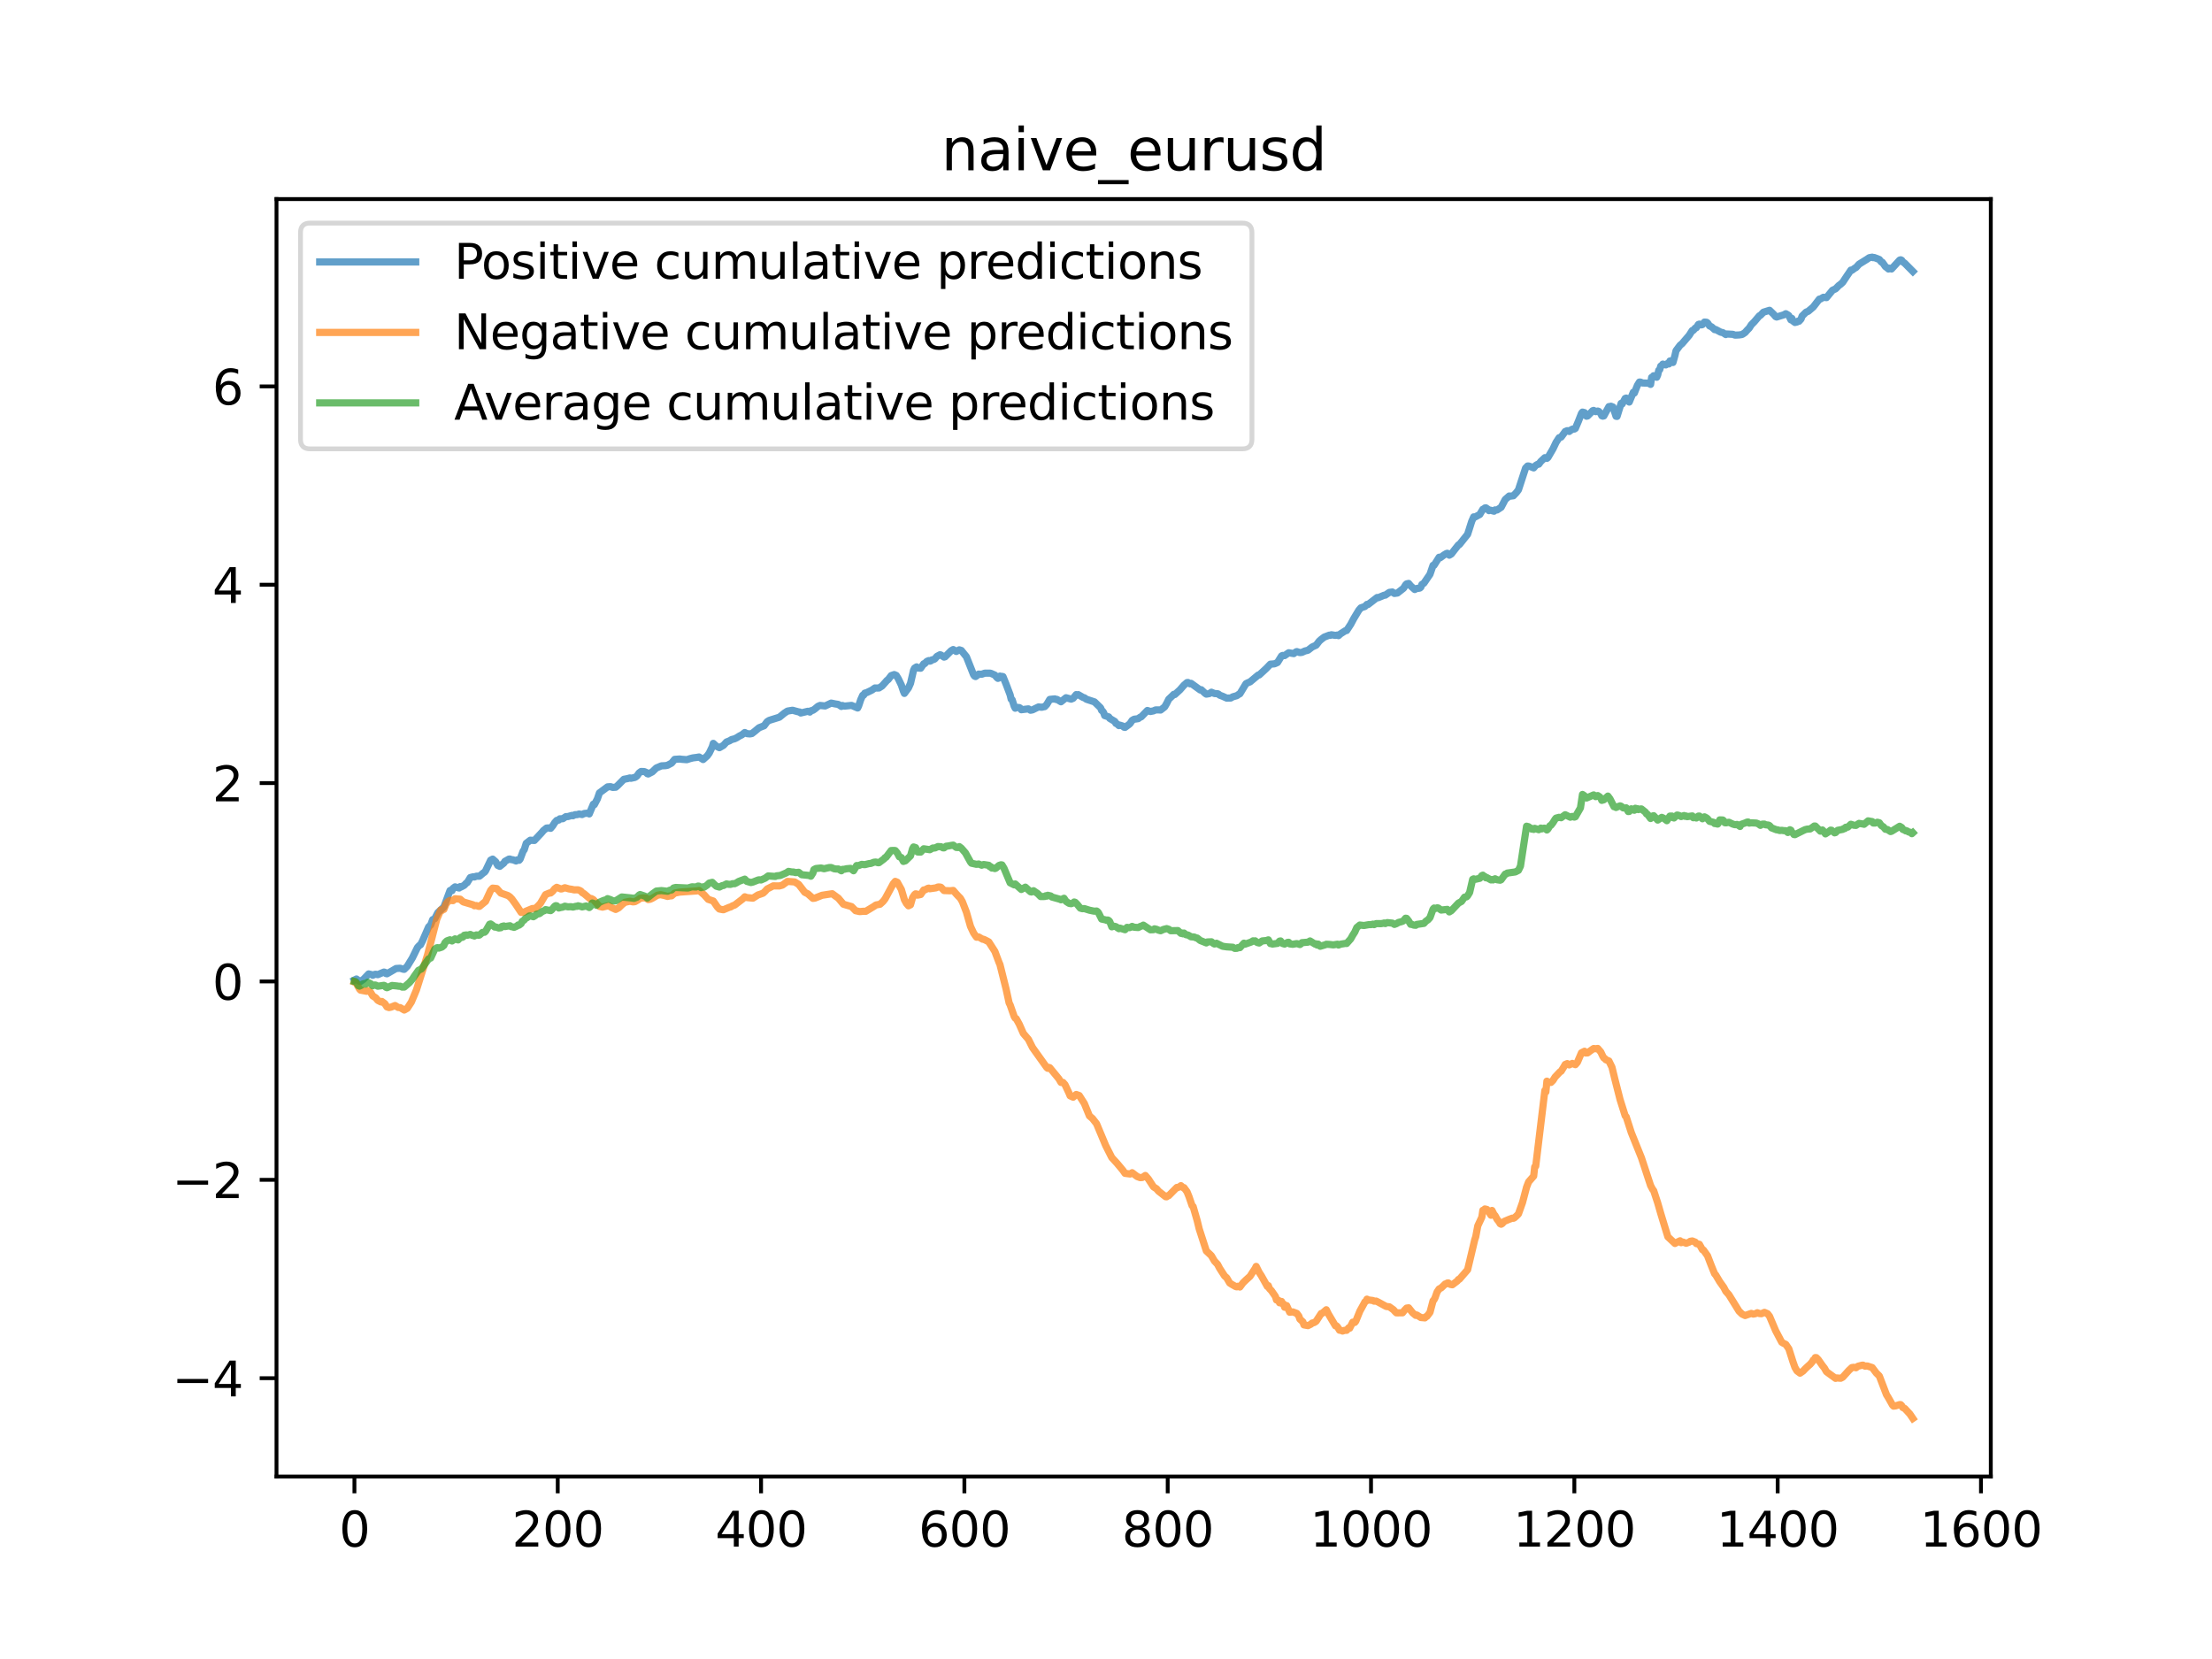 <?xml version="1.0" encoding="utf-8" standalone="no"?>
<!DOCTYPE svg PUBLIC "-//W3C//DTD SVG 1.1//EN"
  "http://www.w3.org/Graphics/SVG/1.1/DTD/svg11.dtd">
<svg xmlns:xlink="http://www.w3.org/1999/xlink" width="460.8pt" height="345.6pt" viewBox="0 0 460.8 345.6" xmlns="http://www.w3.org/2000/svg" version="1.1">
 <defs>
  <style type="text/css">*{stroke-linejoin: round; stroke-linecap: butt}</style>
 </defs>
 <g id="figure_1">
  <g id="patch_1">
   <path d="M 0 345.6 
L 460.8 345.6 
L 460.8 0 
L 0 0 
z
" style="fill: #ffffff"/>
  </g>
  <g id="axes_1">
   <g id="patch_2">
    <path d="M 57.6 307.584 
L 414.72 307.584 
L 414.72 41.472 
L 57.6 41.472 
z
" style="fill: #ffffff"/>
   </g>
   <g id="matplotlib.axis_1">
    <g id="xtick_1">
     <g id="line2d_1">
      <defs>
       <path id="mb24bf2fe22" d="M 0 0 
L 0 3.5 
" style="stroke: #000000; stroke-width: 0.8"/>
      </defs>
      <g>
       <use xlink:href="#mb24bf2fe22" x="73.833" y="307.584" style="stroke: #000000; stroke-width: 0.8"/>
      </g>
     </g>
     <g id="text_1">
      <!-- 0 -->
      <g transform="translate(70.651 322.182) scale(0.1 -0.1)">
       <defs>
        <path id="DejaVuSans-30" d="M 2034 4250 
Q 1547 4250 1301 3770 
Q 1056 3291 1056 2328 
Q 1056 1369 1301 889 
Q 1547 409 2034 409 
Q 2525 409 2770 889 
Q 3016 1369 3016 2328 
Q 3016 3291 2770 3770 
Q 2525 4250 2034 4250 
z
M 2034 4750 
Q 2819 4750 3233 4129 
Q 3647 3509 3647 2328 
Q 3647 1150 3233 529 
Q 2819 -91 2034 -91 
Q 1250 -91 836 529 
Q 422 1150 422 2328 
Q 422 3509 836 4129 
Q 1250 4750 2034 4750 
z
" transform="scale(0.016)"/>
       </defs>
       <use xlink:href="#DejaVuSans-30"/>
      </g>
     </g>
    </g>
    <g id="xtick_2">
     <g id="line2d_2">
      <g>
       <use xlink:href="#mb24bf2fe22" x="116.188" y="307.584" style="stroke: #000000; stroke-width: 0.8"/>
      </g>
     </g>
     <g id="text_2">
      <!-- 200 -->
      <g transform="translate(106.644 322.182) scale(0.1 -0.1)">
       <defs>
        <path id="DejaVuSans-32" d="M 1228 531 
L 3431 531 
L 3431 0 
L 469 0 
L 469 531 
Q 828 903 1448 1529 
Q 2069 2156 2228 2338 
Q 2531 2678 2651 2914 
Q 2772 3150 2772 3378 
Q 2772 3750 2511 3984 
Q 2250 4219 1831 4219 
Q 1534 4219 1204 4116 
Q 875 4013 500 3803 
L 500 4441 
Q 881 4594 1212 4672 
Q 1544 4750 1819 4750 
Q 2544 4750 2975 4387 
Q 3406 4025 3406 3419 
Q 3406 3131 3298 2873 
Q 3191 2616 2906 2266 
Q 2828 2175 2409 1742 
Q 1991 1309 1228 531 
z
" transform="scale(0.016)"/>
       </defs>
       <use xlink:href="#DejaVuSans-32"/>
       <use xlink:href="#DejaVuSans-30" x="63.623"/>
       <use xlink:href="#DejaVuSans-30" x="127.246"/>
      </g>
     </g>
    </g>
    <g id="xtick_3">
     <g id="line2d_3">
      <g>
       <use xlink:href="#mb24bf2fe22" x="158.544" y="307.584" style="stroke: #000000; stroke-width: 0.8"/>
      </g>
     </g>
     <g id="text_3">
      <!-- 400 -->
      <g transform="translate(149 322.182) scale(0.1 -0.1)">
       <defs>
        <path id="DejaVuSans-34" d="M 2419 4116 
L 825 1625 
L 2419 1625 
L 2419 4116 
z
M 2253 4666 
L 3047 4666 
L 3047 1625 
L 3713 1625 
L 3713 1100 
L 3047 1100 
L 3047 0 
L 2419 0 
L 2419 1100 
L 313 1100 
L 313 1709 
L 2253 4666 
z
" transform="scale(0.016)"/>
       </defs>
       <use xlink:href="#DejaVuSans-34"/>
       <use xlink:href="#DejaVuSans-30" x="63.623"/>
       <use xlink:href="#DejaVuSans-30" x="127.246"/>
      </g>
     </g>
    </g>
    <g id="xtick_4">
     <g id="line2d_4">
      <g>
       <use xlink:href="#mb24bf2fe22" x="200.899" y="307.584" style="stroke: #000000; stroke-width: 0.8"/>
      </g>
     </g>
     <g id="text_4">
      <!-- 600 -->
      <g transform="translate(191.355 322.182) scale(0.1 -0.1)">
       <defs>
        <path id="DejaVuSans-36" d="M 2113 2584 
Q 1688 2584 1439 2293 
Q 1191 2003 1191 1497 
Q 1191 994 1439 701 
Q 1688 409 2113 409 
Q 2538 409 2786 701 
Q 3034 994 3034 1497 
Q 3034 2003 2786 2293 
Q 2538 2584 2113 2584 
z
M 3366 4563 
L 3366 3988 
Q 3128 4100 2886 4159 
Q 2644 4219 2406 4219 
Q 1781 4219 1451 3797 
Q 1122 3375 1075 2522 
Q 1259 2794 1537 2939 
Q 1816 3084 2150 3084 
Q 2853 3084 3261 2657 
Q 3669 2231 3669 1497 
Q 3669 778 3244 343 
Q 2819 -91 2113 -91 
Q 1303 -91 875 529 
Q 447 1150 447 2328 
Q 447 3434 972 4092 
Q 1497 4750 2381 4750 
Q 2619 4750 2861 4703 
Q 3103 4656 3366 4563 
z
" transform="scale(0.016)"/>
       </defs>
       <use xlink:href="#DejaVuSans-36"/>
       <use xlink:href="#DejaVuSans-30" x="63.623"/>
       <use xlink:href="#DejaVuSans-30" x="127.246"/>
      </g>
     </g>
    </g>
    <g id="xtick_5">
     <g id="line2d_5">
      <g>
       <use xlink:href="#mb24bf2fe22" x="243.255" y="307.584" style="stroke: #000000; stroke-width: 0.8"/>
      </g>
     </g>
     <g id="text_5">
      <!-- 800 -->
      <g transform="translate(233.711 322.182) scale(0.1 -0.1)">
       <defs>
        <path id="DejaVuSans-38" d="M 2034 2216 
Q 1584 2216 1326 1975 
Q 1069 1734 1069 1313 
Q 1069 891 1326 650 
Q 1584 409 2034 409 
Q 2484 409 2743 651 
Q 3003 894 3003 1313 
Q 3003 1734 2745 1975 
Q 2488 2216 2034 2216 
z
M 1403 2484 
Q 997 2584 770 2862 
Q 544 3141 544 3541 
Q 544 4100 942 4425 
Q 1341 4750 2034 4750 
Q 2731 4750 3128 4425 
Q 3525 4100 3525 3541 
Q 3525 3141 3298 2862 
Q 3072 2584 2669 2484 
Q 3125 2378 3379 2068 
Q 3634 1759 3634 1313 
Q 3634 634 3220 271 
Q 2806 -91 2034 -91 
Q 1263 -91 848 271 
Q 434 634 434 1313 
Q 434 1759 690 2068 
Q 947 2378 1403 2484 
z
M 1172 3481 
Q 1172 3119 1398 2916 
Q 1625 2713 2034 2713 
Q 2441 2713 2670 2916 
Q 2900 3119 2900 3481 
Q 2900 3844 2670 4047 
Q 2441 4250 2034 4250 
Q 1625 4250 1398 4047 
Q 1172 3844 1172 3481 
z
" transform="scale(0.016)"/>
       </defs>
       <use xlink:href="#DejaVuSans-38"/>
       <use xlink:href="#DejaVuSans-30" x="63.623"/>
       <use xlink:href="#DejaVuSans-30" x="127.246"/>
      </g>
     </g>
    </g>
    <g id="xtick_6">
     <g id="line2d_6">
      <g>
       <use xlink:href="#mb24bf2fe22" x="285.61" y="307.584" style="stroke: #000000; stroke-width: 0.8"/>
      </g>
     </g>
     <g id="text_6">
      <!-- 1000 -->
      <g transform="translate(272.885 322.182) scale(0.1 -0.1)">
       <defs>
        <path id="DejaVuSans-31" d="M 794 531 
L 1825 531 
L 1825 4091 
L 703 3866 
L 703 4441 
L 1819 4666 
L 2450 4666 
L 2450 531 
L 3481 531 
L 3481 0 
L 794 0 
L 794 531 
z
" transform="scale(0.016)"/>
       </defs>
       <use xlink:href="#DejaVuSans-31"/>
       <use xlink:href="#DejaVuSans-30" x="63.623"/>
       <use xlink:href="#DejaVuSans-30" x="127.246"/>
       <use xlink:href="#DejaVuSans-30" x="190.869"/>
      </g>
     </g>
    </g>
    <g id="xtick_7">
     <g id="line2d_7">
      <g>
       <use xlink:href="#mb24bf2fe22" x="327.965" y="307.584" style="stroke: #000000; stroke-width: 0.8"/>
      </g>
     </g>
     <g id="text_7">
      <!-- 1200 -->
      <g transform="translate(315.24 322.182) scale(0.1 -0.1)">
       <use xlink:href="#DejaVuSans-31"/>
       <use xlink:href="#DejaVuSans-32" x="63.623"/>
       <use xlink:href="#DejaVuSans-30" x="127.246"/>
       <use xlink:href="#DejaVuSans-30" x="190.869"/>
      </g>
     </g>
    </g>
    <g id="xtick_8">
     <g id="line2d_8">
      <g>
       <use xlink:href="#mb24bf2fe22" x="370.321" y="307.584" style="stroke: #000000; stroke-width: 0.8"/>
      </g>
     </g>
     <g id="text_8">
      <!-- 1400 -->
      <g transform="translate(357.596 322.182) scale(0.1 -0.1)">
       <use xlink:href="#DejaVuSans-31"/>
       <use xlink:href="#DejaVuSans-34" x="63.623"/>
       <use xlink:href="#DejaVuSans-30" x="127.246"/>
       <use xlink:href="#DejaVuSans-30" x="190.869"/>
      </g>
     </g>
    </g>
    <g id="xtick_9">
     <g id="line2d_9">
      <g>
       <use xlink:href="#mb24bf2fe22" x="412.676" y="307.584" style="stroke: #000000; stroke-width: 0.8"/>
      </g>
     </g>
     <g id="text_9">
      <!-- 1600 -->
      <g transform="translate(399.951 322.182) scale(0.1 -0.1)">
       <use xlink:href="#DejaVuSans-31"/>
       <use xlink:href="#DejaVuSans-36" x="63.623"/>
       <use xlink:href="#DejaVuSans-30" x="127.246"/>
       <use xlink:href="#DejaVuSans-30" x="190.869"/>
      </g>
     </g>
    </g>
   </g>
   <g id="matplotlib.axis_2">
    <g id="ytick_1">
     <g id="line2d_10">
      <defs>
       <path id="m73d8ef6948" d="M 0 0 
L -3.5 0 
" style="stroke: #000000; stroke-width: 0.8"/>
      </defs>
      <g>
       <use xlink:href="#m73d8ef6948" x="57.6" y="287.099" style="stroke: #000000; stroke-width: 0.8"/>
      </g>
     </g>
     <g id="text_10">
      <!-- −4 -->
      <g transform="translate(35.858 290.898) scale(0.1 -0.1)">
       <defs>
        <path id="DejaVuSans-2212" d="M 678 2272 
L 4684 2272 
L 4684 1741 
L 678 1741 
L 678 2272 
z
" transform="scale(0.016)"/>
       </defs>
       <use xlink:href="#DejaVuSans-2212"/>
       <use xlink:href="#DejaVuSans-34" x="83.789"/>
      </g>
     </g>
    </g>
    <g id="ytick_2">
     <g id="line2d_11">
      <g>
       <use xlink:href="#m73d8ef6948" x="57.6" y="245.777" style="stroke: #000000; stroke-width: 0.8"/>
      </g>
     </g>
     <g id="text_11">
      <!-- −2 -->
      <g transform="translate(35.858 249.576) scale(0.1 -0.1)">
       <use xlink:href="#DejaVuSans-2212"/>
       <use xlink:href="#DejaVuSans-32" x="83.789"/>
      </g>
     </g>
    </g>
    <g id="ytick_3">
     <g id="line2d_12">
      <g>
       <use xlink:href="#m73d8ef6948" x="57.6" y="204.454" style="stroke: #000000; stroke-width: 0.8"/>
      </g>
     </g>
     <g id="text_12">
      <!-- 0 -->
      <g transform="translate(44.237 208.254) scale(0.1 -0.1)">
       <use xlink:href="#DejaVuSans-30"/>
      </g>
     </g>
    </g>
    <g id="ytick_4">
     <g id="line2d_13">
      <g>
       <use xlink:href="#m73d8ef6948" x="57.6" y="163.132" style="stroke: #000000; stroke-width: 0.8"/>
      </g>
     </g>
     <g id="text_13">
      <!-- 2 -->
      <g transform="translate(44.237 166.931) scale(0.1 -0.1)">
       <use xlink:href="#DejaVuSans-32"/>
      </g>
     </g>
    </g>
    <g id="ytick_5">
     <g id="line2d_14">
      <g>
       <use xlink:href="#m73d8ef6948" x="57.6" y="121.81" style="stroke: #000000; stroke-width: 0.8"/>
      </g>
     </g>
     <g id="text_14">
      <!-- 4 -->
      <g transform="translate(44.237 125.609) scale(0.1 -0.1)">
       <use xlink:href="#DejaVuSans-34"/>
      </g>
     </g>
    </g>
    <g id="ytick_6">
     <g id="line2d_15">
      <g>
       <use xlink:href="#m73d8ef6948" x="57.6" y="80.488" style="stroke: #000000; stroke-width: 0.8"/>
      </g>
     </g>
     <g id="text_15">
      <!-- 6 -->
      <g transform="translate(44.237 84.287) scale(0.1 -0.1)">
       <use xlink:href="#DejaVuSans-36"/>
      </g>
     </g>
    </g>
   </g>
   <g id="line2d_16">
    <path d="M 73.833 204.159 
L 74.256 203.941 
L 74.892 204.424 
L 75.103 204.442 
L 75.739 203.998 
L 76.798 202.889 
L 77.433 203.04 
L 77.645 203.172 
L 78.068 202.976 
L 78.28 202.958 
L 78.704 203.035 
L 79.974 202.503 
L 80.186 202.55 
L 80.398 202.802 
L 80.61 202.857 
L 82.516 201.755 
L 83.363 201.704 
L 83.998 201.907 
L 84.21 201.928 
L 84.845 201.29 
L 85.904 199.553 
L 86.963 197.388 
L 87.386 196.928 
L 87.598 196.821 
L 88.022 195.995 
L 89.292 193.08 
L 89.716 192.682 
L 90.14 191.574 
L 90.563 191.39 
L 91.198 190.138 
L 92.469 188.938 
L 93.74 185.52 
L 93.952 185.427 
L 94.163 185.545 
L 94.375 185.06 
L 94.799 184.75 
L 95.222 184.887 
L 95.646 184.988 
L 95.858 184.698 
L 96.069 184.768 
L 96.705 184.422 
L 97.128 183.973 
L 97.34 183.852 
L 97.975 182.806 
L 98.611 182.64 
L 98.822 182.689 
L 99.246 182.528 
L 99.881 182.52 
L 100.728 181.818 
L 100.94 181.69 
L 101.152 181.415 
L 102.211 179.187 
L 102.634 178.969 
L 103.27 179.531 
L 103.693 180.288 
L 104.117 180.475 
L 104.964 179.795 
L 105.176 179.443 
L 106.023 178.966 
L 106.235 178.956 
L 106.446 179.068 
L 106.87 179.109 
L 107.505 179.356 
L 107.717 179.137 
L 108.141 179.21 
L 108.352 178.965 
L 108.988 177.277 
L 109.2 177.034 
L 109.623 175.677 
L 110.47 175.033 
L 111.317 175.086 
L 112.8 173.499 
L 113.223 173.002 
L 113.859 172.499 
L 114.282 172.469 
L 114.706 172.553 
L 115.129 172.048 
L 115.553 171.376 
L 115.976 170.908 
L 116.4 170.834 
L 116.612 170.577 
L 117.247 170.55 
L 117.882 170.116 
L 118.306 170.104 
L 119.153 169.861 
L 119.365 169.931 
L 119.788 169.713 
L 120.212 169.707 
L 120.636 169.574 
L 121.271 169.683 
L 121.694 169.469 
L 122.541 169.385 
L 122.753 169.558 
L 123.6 167.528 
L 123.812 167.625 
L 124.447 166.421 
L 124.871 165.177 
L 126.565 163.921 
L 127.201 163.875 
L 127.624 164.034 
L 128.259 163.994 
L 128.683 163.63 
L 129.954 162.346 
L 130.801 162.18 
L 131.224 162.058 
L 131.436 162.13 
L 132.283 161.947 
L 132.707 161.638 
L 133.13 161.023 
L 133.554 160.713 
L 134.189 160.731 
L 134.613 160.905 
L 134.825 161.157 
L 135.036 161.233 
L 135.883 160.796 
L 136.731 159.98 
L 137.789 159.54 
L 138.637 159.497 
L 139.06 159.418 
L 139.907 158.968 
L 140.543 158.19 
L 141.601 158.119 
L 142.025 158.178 
L 143.084 158.256 
L 143.719 158.043 
L 144.355 157.882 
L 145.202 157.774 
L 145.625 157.692 
L 146.472 158.222 
L 147.319 157.467 
L 147.743 156.885 
L 148.378 155.573 
L 148.59 154.858 
L 149.225 155.44 
L 149.861 155.76 
L 150.708 155.271 
L 151.343 154.572 
L 151.979 154.321 
L 152.402 154.067 
L 153.037 153.898 
L 153.461 153.693 
L 154.096 153.294 
L 154.52 153.094 
L 155.155 152.598 
L 155.579 152.824 
L 156.214 152.887 
L 156.638 152.809 
L 157.273 152.315 
L 158.12 151.604 
L 159.179 151.187 
L 159.814 150.335 
L 160.238 150.075 
L 160.661 149.936 
L 162.356 149.408 
L 163.415 148.544 
L 164.05 148.131 
L 165.109 147.955 
L 165.744 148.136 
L 166.379 148.305 
L 166.591 148.323 
L 166.803 148.53 
L 168.285 148.176 
L 168.709 148.339 
L 168.921 148.069 
L 169.344 147.971 
L 169.768 147.673 
L 170.403 147.142 
L 170.827 146.954 
L 171.886 147.066 
L 173.156 146.467 
L 174.003 146.642 
L 174.639 146.738 
L 175.274 147.166 
L 175.486 146.966 
L 175.909 147.095 
L 176.333 147.056 
L 177.392 146.944 
L 178.662 147.485 
L 178.874 147.054 
L 179.298 145.77 
L 179.721 144.836 
L 179.933 144.796 
L 180.145 144.397 
L 180.568 144.274 
L 181.627 143.762 
L 182.263 143.318 
L 182.686 143.335 
L 183.11 143.319 
L 183.745 142.907 
L 184.38 142.195 
L 184.804 141.714 
L 185.016 141.578 
L 185.651 140.74 
L 186.286 140.523 
L 186.71 140.705 
L 187.134 141.393 
L 187.769 142.715 
L 188.192 143.975 
L 188.404 144.45 
L 189.251 143.303 
L 189.675 142.355 
L 190.31 139.614 
L 190.522 139.186 
L 190.946 138.922 
L 191.157 139.156 
L 191.793 139.2 
L 192.428 138.276 
L 192.64 138.243 
L 193.063 137.789 
L 193.487 137.61 
L 193.699 137.729 
L 193.91 137.667 
L 194.122 137.471 
L 194.546 137.374 
L 194.758 137.244 
L 195.181 136.732 
L 195.816 136.395 
L 196.028 136.458 
L 196.664 136.889 
L 196.875 136.825 
L 198.146 135.556 
L 198.57 135.313 
L 199.205 135.709 
L 199.84 135.371 
L 200.264 135.504 
L 201.323 136.814 
L 202.805 140.553 
L 203.017 140.84 
L 203.229 140.936 
L 203.652 140.636 
L 203.864 140.43 
L 204.499 140.461 
L 205.135 140.235 
L 206.194 140.227 
L 206.405 140.262 
L 206.829 140.445 
L 207.252 140.633 
L 207.676 141.147 
L 207.888 141.316 
L 208.1 141.224 
L 208.311 140.839 
L 208.523 140.973 
L 208.735 140.898 
L 208.947 140.955 
L 209.582 142.511 
L 210.429 144.753 
L 210.641 145.649 
L 210.853 145.782 
L 211.276 147.127 
L 211.488 147.532 
L 211.912 147.37 
L 212.335 147.404 
L 212.547 147.533 
L 212.759 147.849 
L 214.241 147.67 
L 214.665 147.952 
L 215.088 147.877 
L 215.935 147.462 
L 216.359 147.265 
L 216.994 147.337 
L 217.418 147.238 
L 217.629 147.207 
L 218.053 146.762 
L 218.688 145.701 
L 219.112 145.651 
L 219.747 145.591 
L 219.959 145.707 
L 220.171 145.691 
L 221.018 146.192 
L 222.077 145.35 
L 223.136 145.643 
L 223.559 145.465 
L 224.195 144.696 
L 224.406 144.785 
L 224.618 144.705 
L 225.677 145.319 
L 225.889 145.354 
L 226.312 145.661 
L 228.007 146.22 
L 229.277 147.46 
L 229.489 147.99 
L 229.701 148.155 
L 229.913 148.465 
L 230.124 149.069 
L 230.971 149.344 
L 231.183 149.664 
L 232.242 150.297 
L 232.454 150.695 
L 232.666 150.764 
L 233.089 151.156 
L 233.301 151.059 
L 233.936 151.266 
L 234.148 151.482 
L 234.36 151.528 
L 235.207 150.906 
L 235.419 150.711 
L 235.842 150.074 
L 236.266 149.826 
L 236.689 149.774 
L 237.113 149.705 
L 237.537 149.393 
L 237.748 149.32 
L 239.019 148.007 
L 239.654 148.216 
L 240.29 148.09 
L 240.713 147.892 
L 241.349 147.885 
L 241.772 147.914 
L 242.619 147.261 
L 243.043 146.529 
L 243.466 145.667 
L 244.313 144.858 
L 244.525 144.64 
L 244.737 144.684 
L 245.796 143.713 
L 246.643 142.742 
L 247.278 142.191 
L 247.49 142.175 
L 247.914 142.455 
L 248.125 142.354 
L 250.031 143.734 
L 250.243 143.677 
L 251.09 144.468 
L 251.302 144.6 
L 251.937 144.493 
L 252.361 144.201 
L 252.996 144.477 
L 253.632 144.51 
L 253.843 144.595 
L 254.055 144.808 
L 254.691 145.044 
L 255.538 145.427 
L 256.385 145.409 
L 256.808 145.162 
L 257.655 144.92 
L 258.079 144.622 
L 258.291 144.525 
L 259.561 142.426 
L 259.985 142.214 
L 260.408 142.048 
L 262.103 140.629 
L 262.314 140.611 
L 262.738 140.222 
L 263.797 139.24 
L 264.644 138.358 
L 265.491 138.288 
L 265.915 138.108 
L 266.126 138.006 
L 266.974 136.643 
L 267.185 136.544 
L 267.609 136.573 
L 268.456 135.98 
L 269.515 136.16 
L 269.938 135.822 
L 270.15 135.738 
L 270.786 135.95 
L 271.209 135.899 
L 271.844 135.611 
L 272.48 135.457 
L 273.327 134.792 
L 274.174 134.404 
L 274.809 133.574 
L 275.233 133.193 
L 275.868 132.717 
L 276.927 132.312 
L 277.139 132.353 
L 277.351 132.23 
L 278.198 132.369 
L 278.621 132.285 
L 278.833 132.416 
L 279.257 132.033 
L 280.316 131.36 
L 280.527 131.351 
L 281.374 130.066 
L 282.01 128.868 
L 283.069 127.113 
L 283.492 126.626 
L 284.339 126.342 
L 284.763 125.905 
L 284.975 125.939 
L 286.881 124.473 
L 287.092 124.518 
L 288.363 123.983 
L 288.575 123.984 
L 289.422 123.405 
L 290.057 123.323 
L 290.481 123.626 
L 291.116 123.535 
L 292.387 122.537 
L 292.81 121.843 
L 293.022 121.633 
L 293.446 121.542 
L 293.869 122.05 
L 294.716 122.805 
L 295.14 122.585 
L 295.564 122.548 
L 295.775 122.501 
L 295.987 122.314 
L 296.199 121.759 
L 296.622 121.495 
L 297.893 119.629 
L 298.528 117.771 
L 298.74 117.76 
L 299.799 116.082 
L 300.011 116.197 
L 300.858 115.578 
L 301.282 115.327 
L 301.493 115.257 
L 301.705 115.362 
L 301.917 115.654 
L 302.34 115.405 
L 302.976 114.576 
L 303.611 113.782 
L 303.823 113.512 
L 304.035 113.425 
L 305.729 111.304 
L 306.152 109.974 
L 306.576 108.632 
L 306.999 107.672 
L 307.211 107.741 
L 308.27 107.166 
L 308.905 106.093 
L 309.117 106.076 
L 309.329 105.822 
L 309.541 105.794 
L 309.964 106.09 
L 310.176 106.375 
L 310.388 106.26 
L 311.235 106.495 
L 311.447 106.222 
L 311.87 106.233 
L 312.717 105.679 
L 313.565 104.056 
L 314.412 103.319 
L 314.623 103.361 
L 315.047 103.298 
L 315.259 103.275 
L 315.894 102.609 
L 316.318 102.049 
L 317.8 97.518 
L 318.224 97.08 
L 318.435 97.073 
L 318.859 97.219 
L 319.494 97.468 
L 319.918 96.954 
L 320.341 96.712 
L 320.553 96.697 
L 320.977 96.132 
L 321.824 95.341 
L 322.247 95.488 
L 322.459 95.312 
L 323.518 93.498 
L 324.153 92.162 
L 324.789 91.185 
L 325.212 91.052 
L 325.848 90.193 
L 326.059 89.891 
L 326.483 89.72 
L 326.907 89.881 
L 327.118 89.621 
L 327.33 89.583 
L 327.542 89.402 
L 327.965 89.38 
L 328.177 89.248 
L 328.813 87.746 
L 329.448 86.119 
L 329.66 85.848 
L 330.083 85.955 
L 330.295 86.515 
L 330.507 86.704 
L 330.719 86.653 
L 331.354 86.019 
L 331.777 85.566 
L 331.989 85.501 
L 332.413 85.751 
L 332.836 85.63 
L 333.048 85.7 
L 333.472 86.163 
L 333.683 86.613 
L 333.895 86.691 
L 334.107 86.642 
L 334.531 85.856 
L 335.166 84.701 
L 335.378 84.877 
L 335.589 84.624 
L 336.013 84.789 
L 336.648 86.714 
L 336.86 86.747 
L 337.707 84.03 
L 337.919 84.169 
L 338.554 83 
L 338.766 82.927 
L 338.978 83.057 
L 339.401 83.753 
L 340.249 81.713 
L 340.46 81.887 
L 341.096 80.285 
L 341.519 79.592 
L 341.731 79.59 
L 342.155 79.779 
L 342.578 79.796 
L 343.425 79.819 
L 343.849 80.074 
L 344.061 78.626 
L 344.272 78.547 
L 344.484 78.27 
L 344.908 78.468 
L 345.119 78.591 
L 345.331 78.114 
L 345.543 77.147 
L 345.755 76.996 
L 345.967 76.257 
L 346.178 76.15 
L 346.39 75.851 
L 346.814 75.947 
L 347.025 76.016 
L 347.449 75.676 
L 347.661 75.816 
L 347.873 75.203 
L 348.296 75.177 
L 348.508 75.51 
L 348.931 73.999 
L 349.143 73.065 
L 349.99 71.929 
L 350.414 71.578 
L 351.896 69.846 
L 352.32 69.166 
L 352.532 68.856 
L 352.743 68.815 
L 353.167 68.332 
L 353.379 68.272 
L 353.802 67.593 
L 354.014 67.519 
L 354.438 67.679 
L 354.649 67.615 
L 355.073 67.097 
L 355.496 67.131 
L 355.708 67.259 
L 356.132 67.894 
L 356.555 68.089 
L 357.191 68.666 
L 357.402 68.639 
L 358.461 69.204 
L 358.885 69.284 
L 359.52 69.696 
L 359.732 69.576 
L 361.003 69.65 
L 361.426 69.814 
L 362.273 69.775 
L 362.909 69.683 
L 363.544 69.263 
L 363.968 68.776 
L 364.391 68.348 
L 364.815 67.672 
L 365.45 67.03 
L 366.509 65.789 
L 366.721 65.697 
L 367.356 65.036 
L 368.627 64.638 
L 369.474 65.451 
L 369.897 65.952 
L 370.109 66.04 
L 371.592 65.59 
L 372.015 65.354 
L 372.439 65.596 
L 372.65 65.755 
L 373.074 66.626 
L 373.286 66.324 
L 373.498 66.864 
L 373.921 67.177 
L 374.345 67.079 
L 374.556 66.895 
L 374.768 66.923 
L 375.192 66.457 
L 375.404 65.852 
L 376.251 65.014 
L 376.674 64.855 
L 377.733 63.957 
L 379.004 62.31 
L 379.216 62.296 
L 379.851 61.927 
L 380.486 62 
L 381.757 60.455 
L 382.392 60.168 
L 383.028 59.506 
L 383.451 59.197 
L 383.875 58.802 
L 384.722 57.517 
L 385.145 56.9 
L 385.569 56.266 
L 385.781 56.308 
L 386.416 55.843 
L 386.628 55.753 
L 387.263 55.045 
L 387.687 54.776 
L 388.957 53.989 
L 389.381 53.688 
L 390.016 53.568 
L 390.228 53.681 
L 390.44 53.645 
L 391.499 54.057 
L 391.922 54.579 
L 392.134 54.642 
L 392.769 55.537 
L 393.193 55.848 
L 393.405 56.038 
L 393.616 55.869 
L 394.04 56.032 
L 395.734 54.182 
L 395.946 54.12 
L 396.158 54.217 
L 396.37 54.536 
L 396.793 54.84 
L 398.487 56.546 
L 398.487 56.546 
" clip-path="url(#p635e5669da)" style="fill: none; stroke: #1f77b4; stroke-opacity: 0.7; stroke-width: 1.5; stroke-linecap: square"/>
   </g>
   <g id="line2d_17">
    <path d="M 73.833 204.604 
L 74.045 204.695 
L 74.256 204.909 
L 74.892 206.035 
L 75.103 206.266 
L 76.374 206.501 
L 76.586 206.351 
L 77.009 206.561 
L 77.221 206.746 
L 77.645 207.458 
L 78.28 207.868 
L 78.704 208.396 
L 79.339 208.719 
L 79.551 208.617 
L 80.186 209.094 
L 80.61 209.755 
L 81.033 209.895 
L 81.457 209.808 
L 82.304 209.464 
L 82.939 209.874 
L 83.363 209.909 
L 84.21 210.406 
L 84.845 210.049 
L 85.692 208.752 
L 86.751 206.221 
L 89.081 198.863 
L 90.987 191.49 
L 91.622 190.017 
L 91.834 189.551 
L 92.046 189.682 
L 92.257 189.413 
L 92.469 189.445 
L 92.893 188.37 
L 93.316 187.815 
L 93.74 187.565 
L 94.375 187.617 
L 94.799 187.224 
L 95.222 187.262 
L 95.858 187.316 
L 96.493 187.875 
L 98.399 188.441 
L 98.611 188.503 
L 98.822 188.685 
L 99.246 188.638 
L 99.67 188.801 
L 99.881 188.813 
L 101.152 187.774 
L 102.211 185.482 
L 102.634 185.014 
L 103.482 185.101 
L 104.329 186.042 
L 105.811 186.558 
L 106.235 186.857 
L 106.658 187.303 
L 107.505 188.484 
L 108.564 190.077 
L 109.2 190.004 
L 109.623 189.793 
L 110.894 189.268 
L 111.529 189.242 
L 112.164 188.642 
L 112.588 188.177 
L 113.647 186.368 
L 114.494 186.011 
L 114.706 186.029 
L 115.129 185.675 
L 115.553 185.142 
L 115.976 184.841 
L 116.824 185.186 
L 117.035 185.173 
L 117.459 185.009 
L 117.671 184.926 
L 118.518 185.173 
L 119.153 185.268 
L 119.577 185.372 
L 120.424 185.366 
L 120.847 185.537 
L 121.059 185.672 
L 121.271 185.945 
L 121.694 186.191 
L 122.965 187.27 
L 123.177 187.185 
L 123.6 187.407 
L 124.871 188.817 
L 125.506 188.972 
L 126.777 188.661 
L 127.412 189.065 
L 128.259 189.452 
L 128.895 189.114 
L 129.53 188.497 
L 130.165 187.969 
L 131.224 187.748 
L 131.86 187.879 
L 132.283 187.829 
L 132.919 187.468 
L 133.342 187.143 
L 133.977 187.038 
L 134.613 187.088 
L 135.036 187.401 
L 135.46 187.321 
L 135.883 187.131 
L 136.942 186.499 
L 137.578 186.369 
L 138.425 186.553 
L 139.06 186.745 
L 139.484 186.648 
L 139.907 186.615 
L 140.543 186.057 
L 141.601 185.84 
L 145.202 185.591 
L 145.625 185.506 
L 146.684 186.412 
L 147.531 187.347 
L 148.59 187.7 
L 149.437 188.935 
L 149.861 189.367 
L 150.496 189.49 
L 150.708 189.515 
L 151.979 188.986 
L 152.19 188.947 
L 152.614 188.694 
L 153.037 188.548 
L 154.732 187.251 
L 155.155 186.818 
L 155.579 186.977 
L 156.849 187.105 
L 157.908 186.428 
L 158.332 186.295 
L 158.967 186.062 
L 159.391 185.671 
L 159.814 185.19 
L 161.085 184.542 
L 162.356 184.561 
L 162.991 184.384 
L 164.05 183.612 
L 165.532 183.72 
L 166.379 184.236 
L 167.65 185.883 
L 168.285 186.196 
L 169.344 187.144 
L 169.768 187.095 
L 171.25 186.504 
L 172.309 186.337 
L 173.368 186.176 
L 174.215 186.803 
L 174.639 187.103 
L 175.698 188.362 
L 176.333 188.556 
L 177.392 188.859 
L 178.239 189.718 
L 179.086 189.903 
L 179.933 189.83 
L 180.357 189.844 
L 182.051 188.823 
L 182.474 188.523 
L 183.322 188.372 
L 183.957 187.795 
L 184.38 187.249 
L 186.075 184.106 
L 186.498 183.606 
L 186.922 183.782 
L 187.769 185.301 
L 188.404 187.429 
L 188.828 188.204 
L 189.251 188.695 
L 189.675 188.485 
L 190.098 187.009 
L 190.522 186.365 
L 190.734 186.203 
L 190.946 186.234 
L 191.157 186.473 
L 191.793 186.343 
L 192.428 185.395 
L 192.64 185.398 
L 193.275 185.065 
L 193.487 185.013 
L 193.699 185.142 
L 194.969 184.959 
L 195.393 184.774 
L 195.816 184.782 
L 196.028 184.844 
L 196.664 185.517 
L 197.934 185.564 
L 198.57 185.496 
L 199.205 186.226 
L 199.628 186.68 
L 200.052 187.105 
L 200.476 187.836 
L 201.323 190.021 
L 202.17 192.982 
L 202.805 194.334 
L 203.229 194.966 
L 203.44 195.238 
L 203.864 195.181 
L 204.711 195.66 
L 204.923 195.67 
L 205.558 195.985 
L 205.982 196.217 
L 207.252 198.201 
L 208.1 200.457 
L 208.311 200.949 
L 209.582 206.015 
L 210.217 208.931 
L 210.429 209.342 
L 211.276 211.76 
L 211.488 212.102 
L 211.7 212.21 
L 212.335 213.373 
L 213.182 215.286 
L 214.241 216.523 
L 215.088 218.217 
L 218.053 222.366 
L 218.265 222.55 
L 218.477 222.353 
L 218.688 222.426 
L 220.594 224.748 
L 221.018 225.483 
L 221.441 225.482 
L 221.865 225.96 
L 222.712 227.758 
L 222.924 228.279 
L 223.559 228.565 
L 224.195 227.997 
L 224.83 228.222 
L 225.889 229.881 
L 226.948 232.467 
L 227.583 233.004 
L 228.43 234.085 
L 230.336 238.636 
L 231.607 241.146 
L 232.666 242.296 
L 233.301 243.053 
L 233.936 243.822 
L 234.36 244.427 
L 235.419 244.567 
L 235.842 244.298 
L 236.901 245.1 
L 237.537 245.33 
L 237.96 245.292 
L 238.595 244.875 
L 239.231 245.613 
L 240.29 247.238 
L 240.925 247.644 
L 241.349 248.146 
L 242.831 249.3 
L 243.043 249.31 
L 243.255 249.096 
L 243.466 249.074 
L 245.161 247.365 
L 245.372 247.384 
L 245.796 247.161 
L 246.008 246.997 
L 246.431 247.387 
L 246.643 247.403 
L 247.278 248.268 
L 247.702 249.316 
L 248.337 251.171 
L 248.549 251.343 
L 249.396 254.28 
L 249.82 256.016 
L 251.302 260.594 
L 252.149 261.389 
L 252.361 261.606 
L 252.996 262.697 
L 253.632 263.372 
L 254.055 264.178 
L 255.114 265.82 
L 255.538 266.184 
L 256.173 267.278 
L 256.597 267.549 
L 257.444 268.028 
L 257.655 268.07 
L 257.867 267.95 
L 258.291 268.11 
L 258.926 267.258 
L 259.561 266.637 
L 260.408 265.874 
L 261.044 264.881 
L 261.467 264.245 
L 261.679 263.815 
L 262.314 265.078 
L 262.738 265.723 
L 263.373 266.849 
L 264.009 267.995 
L 264.22 267.823 
L 264.432 268.433 
L 264.856 268.87 
L 265.703 270.086 
L 265.915 270.813 
L 266.338 270.883 
L 266.55 271.395 
L 266.974 271.117 
L 267.185 271.632 
L 267.397 271.64 
L 267.609 272.324 
L 268.032 271.98 
L 268.456 272.896 
L 268.668 273.361 
L 269.303 273.289 
L 270.15 273.604 
L 270.574 274.17 
L 270.786 274.79 
L 271.421 275.385 
L 271.633 275.998 
L 272.48 276.153 
L 273.115 275.836 
L 273.327 275.62 
L 273.75 275.523 
L 274.174 275.25 
L 275.233 273.617 
L 275.445 273.589 
L 276.292 272.845 
L 276.715 273.704 
L 278.198 276.201 
L 278.41 276.197 
L 278.621 276.406 
L 279.045 277.109 
L 279.257 277.097 
L 279.68 277.284 
L 280.104 277.132 
L 280.527 277.128 
L 280.951 276.612 
L 281.163 276.691 
L 281.798 275.435 
L 282.222 275.491 
L 282.433 275.235 
L 283.28 273.142 
L 284.128 271.6 
L 284.339 271.201 
L 284.551 271.083 
L 284.763 270.641 
L 284.975 270.789 
L 286.034 270.922 
L 286.245 271.057 
L 286.669 271.04 
L 287.092 271.242 
L 288.787 272.166 
L 289.422 272.23 
L 290.269 272.832 
L 290.693 273.298 
L 290.904 273.491 
L 292.175 273.481 
L 292.599 272.942 
L 293.022 272.501 
L 293.446 272.443 
L 294.293 273.495 
L 294.928 274.019 
L 295.14 273.936 
L 295.987 274.463 
L 296.834 274.54 
L 297.046 274.286 
L 297.258 274.219 
L 297.893 273.384 
L 298.528 270.985 
L 298.74 270.752 
L 298.952 270.33 
L 299.376 269.133 
L 299.799 268.511 
L 300.223 268.29 
L 300.646 267.892 
L 301.07 267.473 
L 301.282 267.461 
L 301.493 267.283 
L 301.705 267.256 
L 302.129 267.568 
L 302.552 267.636 
L 303.611 266.834 
L 303.823 266.531 
L 304.035 266.469 
L 305.729 264.513 
L 307.211 258.27 
L 307.423 257.641 
L 307.847 255.375 
L 308.694 253.552 
L 308.905 252.126 
L 309.117 252.077 
L 309.329 251.845 
L 309.753 251.948 
L 310.176 252.501 
L 310.6 253.157 
L 310.811 252.159 
L 311.235 253.006 
L 311.447 253.219 
L 311.87 254.007 
L 312.294 254.544 
L 312.506 254.918 
L 312.717 255.026 
L 312.929 254.904 
L 313.353 254.443 
L 314.412 253.998 
L 315.047 253.762 
L 315.259 253.79 
L 315.471 253.697 
L 315.894 253.323 
L 316.318 252.896 
L 317.165 250.508 
L 318.012 247.312 
L 318.435 246.212 
L 319.494 244.999 
L 319.706 243.082 
L 319.918 242.931 
L 321.824 227.156 
L 322.036 227.469 
L 322.247 225.229 
L 322.459 225.405 
L 323.095 225.487 
L 323.518 225.064 
L 323.942 224.382 
L 325.001 223.26 
L 325.212 223.156 
L 325.848 222.128 
L 326.059 221.746 
L 326.483 221.566 
L 326.907 221.84 
L 327.542 221.528 
L 328.177 221.786 
L 328.601 221.292 
L 329.448 219.313 
L 330.083 218.997 
L 330.295 219.357 
L 330.719 219.338 
L 331.354 218.867 
L 331.777 218.566 
L 331.989 218.424 
L 332.413 218.477 
L 332.836 218.409 
L 333.472 219.151 
L 333.895 220.045 
L 334.107 220.389 
L 334.319 220.508 
L 334.531 220.76 
L 335.166 221.02 
L 335.801 222.316 
L 336.437 224.927 
L 337.495 229.076 
L 338.554 232.439 
L 338.766 232.643 
L 339.825 235.932 
L 341.943 241.189 
L 343.849 246.973 
L 344.272 247.776 
L 344.484 248.019 
L 345.331 250.593 
L 345.967 252.805 
L 346.814 255.589 
L 347.449 257.654 
L 348.931 259.037 
L 349.355 258.786 
L 349.99 258.479 
L 350.202 258.874 
L 350.626 258.75 
L 351.261 258.994 
L 351.896 258.761 
L 352.108 258.587 
L 352.532 258.511 
L 353.167 258.764 
L 353.379 259.065 
L 354.014 259.212 
L 354.649 260.344 
L 354.861 260.407 
L 355.708 261.596 
L 356.344 263.26 
L 356.767 264.325 
L 357.191 265.367 
L 357.402 265.575 
L 358.25 266.999 
L 359.097 268.19 
L 359.52 269.004 
L 360.156 269.712 
L 362.273 273.136 
L 362.909 273.752 
L 363.544 274.051 
L 364.815 273.602 
L 365.238 273.745 
L 365.662 273.669 
L 366.085 273.468 
L 366.509 273.635 
L 366.932 273.668 
L 367.568 273.39 
L 368.203 273.663 
L 368.627 274.2 
L 369.897 277.201 
L 371.168 279.614 
L 371.592 279.862 
L 372.015 280.061 
L 372.65 280.988 
L 373.498 283.654 
L 373.921 284.855 
L 374.345 285.577 
L 374.98 286.054 
L 375.615 285.615 
L 376.039 285.166 
L 376.462 284.761 
L 377.098 284.193 
L 377.521 283.702 
L 377.733 283.324 
L 377.945 283.284 
L 378.157 282.812 
L 378.368 282.819 
L 378.792 283.256 
L 379.639 284.467 
L 380.063 285 
L 380.486 285.751 
L 382.392 287.142 
L 382.604 287.05 
L 383.451 287.117 
L 383.875 286.895 
L 385.145 285.487 
L 385.781 284.892 
L 386.204 284.831 
L 386.628 284.929 
L 387.051 284.612 
L 387.898 284.4 
L 388.11 284.386 
L 388.534 284.601 
L 388.957 284.55 
L 390.016 284.89 
L 390.863 286.015 
L 391.499 286.646 
L 392.981 290.523 
L 393.405 291.211 
L 394.252 292.717 
L 394.464 292.925 
L 394.887 292.87 
L 395.734 292.602 
L 395.946 292.61 
L 396.158 292.821 
L 396.37 293.213 
L 396.793 293.407 
L 397.852 294.555 
L 398.487 295.488 
L 398.487 295.488 
" clip-path="url(#p635e5669da)" style="fill: none; stroke: #ff7f0e; stroke-opacity: 0.7; stroke-width: 1.5; stroke-linecap: square"/>
   </g>
   <g id="line2d_18">
    <path d="M 73.833 204.439 
L 74.045 204.484 
L 74.256 204.677 
L 74.68 205.351 
L 74.892 205.43 
L 75.315 205.226 
L 75.527 204.99 
L 75.951 204.878 
L 76.162 205.012 
L 76.586 204.622 
L 77.221 204.916 
L 77.645 205.348 
L 78.068 205.189 
L 78.28 205.22 
L 78.704 205.449 
L 79.974 205.262 
L 80.186 205.355 
L 80.398 205.67 
L 80.61 205.759 
L 81.668 205.29 
L 82.727 205.399 
L 83.151 205.465 
L 83.363 205.442 
L 83.786 205.635 
L 84.21 205.627 
L 85.269 204.714 
L 85.904 203.985 
L 86.328 203.328 
L 87.175 202.146 
L 87.81 201.841 
L 89.292 199.754 
L 89.716 199.577 
L 90.14 198.655 
L 90.563 197.747 
L 90.987 197.442 
L 91.198 197.419 
L 91.41 197.509 
L 92.046 197.302 
L 92.469 196.948 
L 92.681 196.401 
L 93.104 195.996 
L 93.74 195.774 
L 94.163 196.024 
L 94.799 195.582 
L 95.222 195.739 
L 95.434 195.8 
L 95.858 195.357 
L 96.069 195.232 
L 96.281 195.275 
L 96.493 195.161 
L 96.705 194.829 
L 97.128 194.764 
L 97.34 194.837 
L 97.975 194.658 
L 98.399 194.869 
L 98.611 194.871 
L 98.822 194.984 
L 99.246 194.756 
L 99.67 194.833 
L 99.881 194.787 
L 100.517 194.236 
L 100.94 194.207 
L 101.152 194.017 
L 101.999 192.533 
L 102.211 192.476 
L 102.634 192.773 
L 103.058 193.122 
L 103.27 193.108 
L 103.905 193.32 
L 104.329 193.266 
L 104.54 193 
L 104.964 192.891 
L 105.176 193.02 
L 106.235 192.848 
L 106.446 193.029 
L 106.87 193.112 
L 107.082 193.185 
L 107.717 192.901 
L 107.929 192.686 
L 108.141 192.723 
L 108.564 192.4 
L 108.776 191.949 
L 109.2 191.659 
L 109.411 191.37 
L 109.835 191.141 
L 110.258 190.821 
L 110.47 190.803 
L 110.894 190.904 
L 111.106 190.975 
L 111.529 190.719 
L 111.741 190.462 
L 112.376 190.326 
L 113.012 189.848 
L 113.435 189.696 
L 113.647 189.491 
L 114.706 189.699 
L 114.918 189.543 
L 115.553 188.78 
L 115.765 188.667 
L 115.976 188.695 
L 116.4 189.155 
L 116.824 189.043 
L 117.247 188.972 
L 117.671 188.777 
L 118.306 188.912 
L 118.941 188.878 
L 119.365 188.961 
L 120 188.79 
L 120.212 188.805 
L 120.424 188.692 
L 121.059 188.848 
L 121.271 188.93 
L 122.118 188.73 
L 122.753 189.057 
L 122.965 188.888 
L 123.389 188.116 
L 123.812 188.247 
L 124.024 188.318 
L 124.236 188.59 
L 124.871 187.953 
L 125.718 187.586 
L 126.353 187.402 
L 126.565 187.206 
L 127.201 187.423 
L 127.624 187.641 
L 128.048 187.672 
L 128.259 187.658 
L 129.53 186.855 
L 131.436 187.054 
L 132.071 187.144 
L 132.707 186.908 
L 133.13 186.463 
L 133.342 186.348 
L 134.189 186.633 
L 134.613 186.815 
L 134.825 187.078 
L 135.883 186.242 
L 136.731 185.626 
L 137.789 185.526 
L 139.06 185.667 
L 139.484 185.462 
L 139.907 185.395 
L 140.331 184.978 
L 140.754 184.875 
L 143.296 184.99 
L 144.143 184.74 
L 144.99 184.777 
L 145.413 184.584 
L 145.625 184.601 
L 146.049 184.909 
L 146.472 184.735 
L 146.684 184.802 
L 147.108 184.522 
L 147.319 184.373 
L 147.743 183.963 
L 148.378 183.809 
L 148.802 184.232 
L 149.225 184.612 
L 149.861 184.793 
L 150.496 184.472 
L 150.708 184.47 
L 151.343 184.134 
L 151.767 184.217 
L 152.19 184.234 
L 152.614 184.083 
L 153.037 184.093 
L 153.461 183.887 
L 153.885 183.619 
L 155.155 183.142 
L 155.579 183.602 
L 156.426 183.846 
L 156.849 183.746 
L 157.908 183.329 
L 158.12 183.279 
L 158.544 183.313 
L 159.391 182.947 
L 160.026 182.474 
L 160.661 182.519 
L 161.509 182.582 
L 161.72 182.459 
L 162.144 182.42 
L 162.567 182.367 
L 163.838 181.816 
L 164.262 181.524 
L 164.897 181.642 
L 165.321 181.66 
L 165.744 181.78 
L 166.379 181.714 
L 167.015 182.221 
L 168.497 182.368 
L 168.921 182.527 
L 169.344 181.866 
L 169.556 181.15 
L 169.98 180.927 
L 171.038 180.821 
L 171.674 180.975 
L 172.097 180.873 
L 172.733 180.728 
L 173.156 180.718 
L 173.792 180.986 
L 174.215 181.032 
L 174.639 181.023 
L 175.274 181.399 
L 175.486 181.108 
L 175.909 181.085 
L 176.333 180.978 
L 177.18 180.899 
L 177.815 181.393 
L 178.451 180.307 
L 178.874 180.314 
L 179.51 180.061 
L 180.145 180.125 
L 180.568 180.022 
L 180.992 179.914 
L 181.416 179.866 
L 182.051 179.619 
L 182.474 179.577 
L 182.898 179.724 
L 183.11 179.713 
L 184.169 178.92 
L 184.38 178.656 
L 184.592 178.572 
L 185.651 177.179 
L 186.286 177.162 
L 186.498 177.191 
L 186.922 177.69 
L 187.345 178.49 
L 187.769 178.644 
L 188.192 179.45 
L 188.616 179.318 
L 189.675 178.29 
L 190.098 176.814 
L 190.31 176.437 
L 190.734 176.571 
L 191.157 177.482 
L 191.793 177.505 
L 192.428 176.816 
L 193.699 177.011 
L 194.334 176.655 
L 194.758 176.654 
L 195.393 176.355 
L 196.028 176.388 
L 196.452 176.624 
L 196.664 176.622 
L 197.087 176.29 
L 197.511 176.238 
L 198.146 176.118 
L 198.57 176.056 
L 199.205 176.532 
L 199.628 176.557 
L 199.84 176.372 
L 200.264 176.691 
L 201.111 177.662 
L 202.17 179.568 
L 202.382 179.826 
L 203.44 180.06 
L 203.864 179.983 
L 204.499 180.239 
L 204.923 180.094 
L 205.982 180.256 
L 206.194 180.553 
L 206.405 180.551 
L 206.617 180.831 
L 206.829 180.793 
L 207.252 180.938 
L 207.464 180.859 
L 208.1 180.29 
L 208.523 180.151 
L 208.735 180.181 
L 209.158 180.882 
L 210.429 183.91 
L 211.276 184.331 
L 211.488 184.147 
L 212.759 185.293 
L 213.606 184.814 
L 214.665 185.769 
L 214.876 185.818 
L 215.3 185.554 
L 216.147 186.132 
L 216.782 186.766 
L 217.629 186.757 
L 217.841 186.606 
L 218.053 186.684 
L 218.265 186.5 
L 218.9 186.65 
L 219.112 186.86 
L 220.806 187.333 
L 221.018 187.441 
L 221.653 187.126 
L 222.077 187.771 
L 222.712 188.188 
L 223.136 188.255 
L 223.559 188.108 
L 223.771 187.905 
L 223.983 187.966 
L 224.406 188.395 
L 225.042 189.176 
L 225.465 189.299 
L 225.889 189.276 
L 226.948 189.611 
L 227.583 189.745 
L 228.007 189.819 
L 228.43 189.779 
L 228.642 189.912 
L 228.854 190.185 
L 229.489 191.457 
L 230.336 191.635 
L 230.548 191.732 
L 230.76 191.652 
L 230.971 191.745 
L 231.183 191.984 
L 231.607 193.076 
L 232.03 192.937 
L 232.454 193.033 
L 233.089 193.464 
L 233.301 193.348 
L 234.36 193.676 
L 234.783 193.185 
L 235.207 193.251 
L 235.419 193.23 
L 235.842 192.985 
L 236.266 193.163 
L 237.113 193.223 
L 237.537 193 
L 237.96 192.865 
L 238.172 192.722 
L 239.654 193.696 
L 240.29 193.668 
L 240.501 193.495 
L 240.925 193.589 
L 241.349 193.777 
L 241.772 193.888 
L 242.407 193.606 
L 243.043 193.449 
L 243.466 193.581 
L 243.89 193.887 
L 245.372 193.855 
L 246.008 194.436 
L 246.219 194.36 
L 246.431 194.534 
L 246.643 194.369 
L 247.067 194.715 
L 247.49 194.787 
L 248.125 195.153 
L 248.761 195.195 
L 249.184 195.382 
L 249.396 195.41 
L 250.031 195.92 
L 251.302 196.428 
L 251.514 196.225 
L 252.361 196.192 
L 252.785 196.537 
L 252.996 196.652 
L 253.42 196.497 
L 254.691 197.122 
L 255.538 197.245 
L 256.808 197.326 
L 257.232 197.571 
L 257.655 197.555 
L 257.867 197.413 
L 258.291 197.414 
L 259.138 196.479 
L 259.35 196.693 
L 260.62 196.25 
L 261.044 195.993 
L 261.256 196.071 
L 261.467 195.993 
L 261.891 196.341 
L 262.314 196.446 
L 262.738 196.15 
L 262.95 196.012 
L 263.797 195.933 
L 264.22 195.789 
L 264.644 196.568 
L 264.856 196.556 
L 265.068 196.664 
L 266.126 196.523 
L 266.55 196.057 
L 266.762 196.014 
L 267.185 196.546 
L 267.609 196.669 
L 268.244 196.314 
L 268.456 196.3 
L 268.668 196.627 
L 269.303 196.712 
L 269.938 196.597 
L 270.15 196.569 
L 270.574 196.68 
L 270.786 196.763 
L 270.997 196.634 
L 271.209 196.375 
L 272.48 196.269 
L 272.903 196.017 
L 273.962 196.68 
L 274.174 196.619 
L 274.386 196.872 
L 274.598 196.673 
L 275.021 197.123 
L 276.08 196.814 
L 276.292 196.706 
L 276.927 196.738 
L 277.351 196.79 
L 277.774 196.835 
L 278.41 196.726 
L 278.621 196.694 
L 278.833 196.868 
L 279.257 196.697 
L 280.316 196.523 
L 280.527 196.547 
L 281.374 195.592 
L 281.798 194.83 
L 282.222 194.172 
L 282.645 193.222 
L 283.28 192.7 
L 284.128 192.799 
L 285.186 192.614 
L 285.61 192.613 
L 286.034 192.516 
L 286.245 192.624 
L 286.669 192.409 
L 287.728 192.412 
L 288.151 192.335 
L 288.363 192.273 
L 288.575 192.396 
L 288.998 192.196 
L 290.057 192.304 
L 290.481 192.571 
L 290.904 192.416 
L 291.328 192.162 
L 291.752 192.055 
L 292.175 191.924 
L 292.387 191.791 
L 292.81 191.284 
L 293.022 191.313 
L 293.446 191.851 
L 293.869 192.555 
L 294.081 192.545 
L 294.505 192.717 
L 294.928 192.755 
L 295.14 192.574 
L 296.622 192.362 
L 297.046 191.902 
L 297.47 191.615 
L 297.893 191.15 
L 298.528 189.393 
L 298.74 189.163 
L 298.952 189.28 
L 299.376 189.12 
L 299.587 189.141 
L 300.223 189.581 
L 301.493 189.44 
L 301.917 189.97 
L 302.34 189.71 
L 303.823 188.133 
L 304.458 187.787 
L 305.093 186.895 
L 305.517 186.828 
L 305.729 186.607 
L 306.152 185.915 
L 306.788 183.174 
L 306.999 183.078 
L 307.211 183.206 
L 308.27 182.967 
L 308.694 182.407 
L 308.905 182.313 
L 309.117 182.547 
L 309.329 182.596 
L 309.541 182.867 
L 309.753 182.828 
L 310.6 183.301 
L 310.811 183.227 
L 311.023 183.305 
L 311.447 183.064 
L 311.87 183.27 
L 312.294 183.33 
L 312.506 183.362 
L 312.717 183.263 
L 313.565 182.09 
L 313.776 182.061 
L 313.988 181.879 
L 315.682 181.638 
L 316.318 181.306 
L 316.741 180.433 
L 318.012 172.115 
L 318.435 172.227 
L 318.647 172.464 
L 318.859 172.492 
L 319.071 172.715 
L 319.283 172.629 
L 319.494 172.782 
L 319.706 172.557 
L 320.553 172.845 
L 320.977 172.505 
L 321.189 172.669 
L 321.612 172.52 
L 321.824 172.539 
L 322.247 172.899 
L 322.459 172.705 
L 322.883 172.009 
L 323.095 171.913 
L 323.518 171.372 
L 323.942 170.681 
L 324.153 170.43 
L 324.789 170.261 
L 325.212 170.346 
L 326.059 169.726 
L 327.118 170.24 
L 327.542 170.08 
L 327.965 170.22 
L 328.177 170.144 
L 329.236 168.299 
L 329.66 165.497 
L 330.083 165.777 
L 330.295 166.115 
L 330.507 166.241 
L 331.989 165.596 
L 332.413 165.958 
L 332.836 165.732 
L 333.26 166.013 
L 333.472 166.274 
L 333.683 166.733 
L 334.107 166.608 
L 334.954 165.841 
L 335.378 166.406 
L 336.225 168.049 
L 336.437 168.033 
L 336.648 168.216 
L 337.072 168.026 
L 337.495 167.88 
L 337.707 167.941 
L 338.131 168.295 
L 338.554 168.333 
L 338.766 168.286 
L 339.19 169.058 
L 339.401 169.039 
L 339.825 168.49 
L 340.46 168.786 
L 340.672 168.375 
L 340.884 168.621 
L 341.096 168.461 
L 341.307 168.653 
L 341.731 168.524 
L 341.943 168.523 
L 342.79 169.202 
L 343.002 169.558 
L 343.213 169.647 
L 343.849 170.509 
L 344.061 170.069 
L 344.484 169.922 
L 345.331 170.836 
L 346.178 170.273 
L 346.602 170.473 
L 347.237 170.963 
L 347.873 170.009 
L 348.296 169.998 
L 348.508 170.33 
L 348.72 170.4 
L 349.355 169.795 
L 349.567 169.811 
L 349.99 169.973 
L 350.202 170.104 
L 350.837 169.894 
L 351.049 170.061 
L 351.261 169.99 
L 351.473 170.126 
L 352.532 169.971 
L 352.743 170.346 
L 353.167 170.267 
L 353.379 170.407 
L 353.802 170.007 
L 354.014 170 
L 354.649 170.567 
L 355.073 170.162 
L 355.496 170.382 
L 355.708 170.561 
L 356.132 171.095 
L 356.767 171.252 
L 356.979 171.306 
L 357.191 171.559 
L 357.402 171.447 
L 357.614 171.632 
L 357.826 171.664 
L 358.038 171.379 
L 358.25 170.797 
L 358.885 170.819 
L 359.097 170.998 
L 359.308 171.382 
L 359.52 171.424 
L 359.944 171.331 
L 360.156 171.294 
L 361.003 171.684 
L 361.426 171.805 
L 361.85 171.749 
L 362.273 172.019 
L 362.485 172.165 
L 362.697 171.732 
L 363.544 171.439 
L 363.968 171.25 
L 364.179 171.242 
L 364.391 171.468 
L 364.815 171.408 
L 365.874 171.46 
L 366.297 171.623 
L 366.721 171.937 
L 367.144 171.68 
L 367.568 171.676 
L 367.78 171.817 
L 368.415 171.879 
L 368.627 171.994 
L 369.05 172.466 
L 370.109 172.873 
L 370.321 172.87 
L 370.744 173.016 
L 371.168 172.972 
L 371.592 173.038 
L 372.015 173.051 
L 372.439 173.423 
L 372.862 172.853 
L 373.074 172.95 
L 373.286 173.39 
L 373.498 173.544 
L 373.709 173.85 
L 373.921 173.873 
L 375.615 173.03 
L 376.039 172.83 
L 376.462 172.726 
L 377.098 172.679 
L 377.733 172.243 
L 377.945 172.077 
L 378.157 172.078 
L 379.216 173.146 
L 379.639 172.898 
L 379.851 173.115 
L 380.274 173.714 
L 380.91 173.298 
L 381.333 172.938 
L 381.545 172.957 
L 382.18 173.495 
L 382.392 173.435 
L 382.816 172.975 
L 383.875 172.769 
L 384.086 172.608 
L 384.298 172.61 
L 384.51 172.332 
L 384.934 172.302 
L 385.569 171.709 
L 386.204 171.914 
L 386.628 171.944 
L 387.263 171.525 
L 388.11 171.658 
L 388.322 171.715 
L 389.169 170.996 
L 389.593 171.084 
L 390.016 171.152 
L 390.228 171.45 
L 390.652 171.458 
L 391.075 171.288 
L 391.499 171.397 
L 391.922 171.99 
L 392.346 172.242 
L 392.769 172.752 
L 393.193 172.807 
L 393.828 173.228 
L 394.04 173.17 
L 394.464 172.914 
L 395.734 172.127 
L 396.158 172.379 
L 396.37 172.771 
L 396.793 172.94 
L 397.005 173.086 
L 397.217 173.077 
L 397.64 173.329 
L 398.064 173.409 
L 398.275 173.671 
L 398.487 173.475 
L 398.487 173.475 
" clip-path="url(#p635e5669da)" style="fill: none; stroke: #2ca02c; stroke-opacity: 0.7; stroke-width: 1.5; stroke-linecap: square"/>
   </g>
   <g id="patch_3">
    <path d="M 57.6 307.584 
L 57.6 41.472 
" style="fill: none; stroke: #000000; stroke-width: 0.8; stroke-linejoin: miter; stroke-linecap: square"/>
   </g>
   <g id="patch_4">
    <path d="M 414.72 307.584 
L 414.72 41.472 
" style="fill: none; stroke: #000000; stroke-width: 0.8; stroke-linejoin: miter; stroke-linecap: square"/>
   </g>
   <g id="patch_5">
    <path d="M 57.6 307.584 
L 414.72 307.584 
" style="fill: none; stroke: #000000; stroke-width: 0.8; stroke-linejoin: miter; stroke-linecap: square"/>
   </g>
   <g id="patch_6">
    <path d="M 57.6 41.472 
L 414.72 41.472 
" style="fill: none; stroke: #000000; stroke-width: 0.8; stroke-linejoin: miter; stroke-linecap: square"/>
   </g>
   <g id="text_16">
    <!-- naive_eurusd -->
    <g transform="translate(196.072 35.472) scale(0.12 -0.12)">
     <defs>
      <path id="DejaVuSans-6e" d="M 3513 2113 
L 3513 0 
L 2938 0 
L 2938 2094 
Q 2938 2591 2744 2837 
Q 2550 3084 2163 3084 
Q 1697 3084 1428 2787 
Q 1159 2491 1159 1978 
L 1159 0 
L 581 0 
L 581 3500 
L 1159 3500 
L 1159 2956 
Q 1366 3272 1645 3428 
Q 1925 3584 2291 3584 
Q 2894 3584 3203 3211 
Q 3513 2838 3513 2113 
z
" transform="scale(0.016)"/>
      <path id="DejaVuSans-61" d="M 2194 1759 
Q 1497 1759 1228 1600 
Q 959 1441 959 1056 
Q 959 750 1161 570 
Q 1363 391 1709 391 
Q 2188 391 2477 730 
Q 2766 1069 2766 1631 
L 2766 1759 
L 2194 1759 
z
M 3341 1997 
L 3341 0 
L 2766 0 
L 2766 531 
Q 2569 213 2275 61 
Q 1981 -91 1556 -91 
Q 1019 -91 701 211 
Q 384 513 384 1019 
Q 384 1609 779 1909 
Q 1175 2209 1959 2209 
L 2766 2209 
L 2766 2266 
Q 2766 2663 2505 2880 
Q 2244 3097 1772 3097 
Q 1472 3097 1187 3025 
Q 903 2953 641 2809 
L 641 3341 
Q 956 3463 1253 3523 
Q 1550 3584 1831 3584 
Q 2591 3584 2966 3190 
Q 3341 2797 3341 1997 
z
" transform="scale(0.016)"/>
      <path id="DejaVuSans-69" d="M 603 3500 
L 1178 3500 
L 1178 0 
L 603 0 
L 603 3500 
z
M 603 4863 
L 1178 4863 
L 1178 4134 
L 603 4134 
L 603 4863 
z
" transform="scale(0.016)"/>
      <path id="DejaVuSans-76" d="M 191 3500 
L 800 3500 
L 1894 563 
L 2988 3500 
L 3597 3500 
L 2284 0 
L 1503 0 
L 191 3500 
z
" transform="scale(0.016)"/>
      <path id="DejaVuSans-65" d="M 3597 1894 
L 3597 1613 
L 953 1613 
Q 991 1019 1311 708 
Q 1631 397 2203 397 
Q 2534 397 2845 478 
Q 3156 559 3463 722 
L 3463 178 
Q 3153 47 2828 -22 
Q 2503 -91 2169 -91 
Q 1331 -91 842 396 
Q 353 884 353 1716 
Q 353 2575 817 3079 
Q 1281 3584 2069 3584 
Q 2775 3584 3186 3129 
Q 3597 2675 3597 1894 
z
M 3022 2063 
Q 3016 2534 2758 2815 
Q 2500 3097 2075 3097 
Q 1594 3097 1305 2825 
Q 1016 2553 972 2059 
L 3022 2063 
z
" transform="scale(0.016)"/>
      <path id="DejaVuSans-5f" d="M 3263 -1063 
L 3263 -1509 
L -63 -1509 
L -63 -1063 
L 3263 -1063 
z
" transform="scale(0.016)"/>
      <path id="DejaVuSans-75" d="M 544 1381 
L 544 3500 
L 1119 3500 
L 1119 1403 
Q 1119 906 1312 657 
Q 1506 409 1894 409 
Q 2359 409 2629 706 
Q 2900 1003 2900 1516 
L 2900 3500 
L 3475 3500 
L 3475 0 
L 2900 0 
L 2900 538 
Q 2691 219 2414 64 
Q 2138 -91 1772 -91 
Q 1169 -91 856 284 
Q 544 659 544 1381 
z
M 1991 3584 
L 1991 3584 
z
" transform="scale(0.016)"/>
      <path id="DejaVuSans-72" d="M 2631 2963 
Q 2534 3019 2420 3045 
Q 2306 3072 2169 3072 
Q 1681 3072 1420 2755 
Q 1159 2438 1159 1844 
L 1159 0 
L 581 0 
L 581 3500 
L 1159 3500 
L 1159 2956 
Q 1341 3275 1631 3429 
Q 1922 3584 2338 3584 
Q 2397 3584 2469 3576 
Q 2541 3569 2628 3553 
L 2631 2963 
z
" transform="scale(0.016)"/>
      <path id="DejaVuSans-73" d="M 2834 3397 
L 2834 2853 
Q 2591 2978 2328 3040 
Q 2066 3103 1784 3103 
Q 1356 3103 1142 2972 
Q 928 2841 928 2578 
Q 928 2378 1081 2264 
Q 1234 2150 1697 2047 
L 1894 2003 
Q 2506 1872 2764 1633 
Q 3022 1394 3022 966 
Q 3022 478 2636 193 
Q 2250 -91 1575 -91 
Q 1294 -91 989 -36 
Q 684 19 347 128 
L 347 722 
Q 666 556 975 473 
Q 1284 391 1588 391 
Q 1994 391 2212 530 
Q 2431 669 2431 922 
Q 2431 1156 2273 1281 
Q 2116 1406 1581 1522 
L 1381 1569 
Q 847 1681 609 1914 
Q 372 2147 372 2553 
Q 372 3047 722 3315 
Q 1072 3584 1716 3584 
Q 2034 3584 2315 3537 
Q 2597 3491 2834 3397 
z
" transform="scale(0.016)"/>
      <path id="DejaVuSans-64" d="M 2906 2969 
L 2906 4863 
L 3481 4863 
L 3481 0 
L 2906 0 
L 2906 525 
Q 2725 213 2448 61 
Q 2172 -91 1784 -91 
Q 1150 -91 751 415 
Q 353 922 353 1747 
Q 353 2572 751 3078 
Q 1150 3584 1784 3584 
Q 2172 3584 2448 3432 
Q 2725 3281 2906 2969 
z
M 947 1747 
Q 947 1113 1208 752 
Q 1469 391 1925 391 
Q 2381 391 2643 752 
Q 2906 1113 2906 1747 
Q 2906 2381 2643 2742 
Q 2381 3103 1925 3103 
Q 1469 3103 1208 2742 
Q 947 2381 947 1747 
z
" transform="scale(0.016)"/>
     </defs>
     <use xlink:href="#DejaVuSans-6e"/>
     <use xlink:href="#DejaVuSans-61" x="63.379"/>
     <use xlink:href="#DejaVuSans-69" x="124.658"/>
     <use xlink:href="#DejaVuSans-76" x="152.441"/>
     <use xlink:href="#DejaVuSans-65" x="211.621"/>
     <use xlink:href="#DejaVuSans-5f" x="273.145"/>
     <use xlink:href="#DejaVuSans-65" x="323.145"/>
     <use xlink:href="#DejaVuSans-75" x="384.668"/>
     <use xlink:href="#DejaVuSans-72" x="448.047"/>
     <use xlink:href="#DejaVuSans-75" x="489.16"/>
     <use xlink:href="#DejaVuSans-73" x="552.539"/>
     <use xlink:href="#DejaVuSans-64" x="604.639"/>
    </g>
   </g>
   <g id="legend_1">
    <g id="patch_7">
     <path d="M 64.6 93.506 
L 258.805 93.506 
Q 260.805 93.506 260.805 91.506 
L 260.805 48.472 
Q 260.805 46.472 258.805 46.472 
L 64.6 46.472 
Q 62.6 46.472 62.6 48.472 
L 62.6 91.506 
Q 62.6 93.506 64.6 93.506 
z
" style="fill: #ffffff; opacity: 0.8; stroke: #cccccc; stroke-linejoin: miter"/>
    </g>
    <g id="line2d_19">
     <path d="M 66.6 54.57 
L 76.6 54.57 
L 86.6 54.57 
" style="fill: none; stroke: #1f77b4; stroke-opacity: 0.7; stroke-width: 1.5; stroke-linecap: square"/>
    </g>
    <g id="text_17">
     <!-- Positive cumulative predictions -->
     <g transform="translate(94.6 58.07) scale(0.1 -0.1)">
      <defs>
       <path id="DejaVuSans-50" d="M 1259 4147 
L 1259 2394 
L 2053 2394 
Q 2494 2394 2734 2622 
Q 2975 2850 2975 3272 
Q 2975 3691 2734 3919 
Q 2494 4147 2053 4147 
L 1259 4147 
z
M 628 4666 
L 2053 4666 
Q 2838 4666 3239 4311 
Q 3641 3956 3641 3272 
Q 3641 2581 3239 2228 
Q 2838 1875 2053 1875 
L 1259 1875 
L 1259 0 
L 628 0 
L 628 4666 
z
" transform="scale(0.016)"/>
       <path id="DejaVuSans-6f" d="M 1959 3097 
Q 1497 3097 1228 2736 
Q 959 2375 959 1747 
Q 959 1119 1226 758 
Q 1494 397 1959 397 
Q 2419 397 2687 759 
Q 2956 1122 2956 1747 
Q 2956 2369 2687 2733 
Q 2419 3097 1959 3097 
z
M 1959 3584 
Q 2709 3584 3137 3096 
Q 3566 2609 3566 1747 
Q 3566 888 3137 398 
Q 2709 -91 1959 -91 
Q 1206 -91 779 398 
Q 353 888 353 1747 
Q 353 2609 779 3096 
Q 1206 3584 1959 3584 
z
" transform="scale(0.016)"/>
       <path id="DejaVuSans-74" d="M 1172 4494 
L 1172 3500 
L 2356 3500 
L 2356 3053 
L 1172 3053 
L 1172 1153 
Q 1172 725 1289 603 
Q 1406 481 1766 481 
L 2356 481 
L 2356 0 
L 1766 0 
Q 1100 0 847 248 
Q 594 497 594 1153 
L 594 3053 
L 172 3053 
L 172 3500 
L 594 3500 
L 594 4494 
L 1172 4494 
z
" transform="scale(0.016)"/>
       <path id="DejaVuSans-20" transform="scale(0.016)"/>
       <path id="DejaVuSans-63" d="M 3122 3366 
L 3122 2828 
Q 2878 2963 2633 3030 
Q 2388 3097 2138 3097 
Q 1578 3097 1268 2742 
Q 959 2388 959 1747 
Q 959 1106 1268 751 
Q 1578 397 2138 397 
Q 2388 397 2633 464 
Q 2878 531 3122 666 
L 3122 134 
Q 2881 22 2623 -34 
Q 2366 -91 2075 -91 
Q 1284 -91 818 406 
Q 353 903 353 1747 
Q 353 2603 823 3093 
Q 1294 3584 2113 3584 
Q 2378 3584 2631 3529 
Q 2884 3475 3122 3366 
z
" transform="scale(0.016)"/>
       <path id="DejaVuSans-6d" d="M 3328 2828 
Q 3544 3216 3844 3400 
Q 4144 3584 4550 3584 
Q 5097 3584 5394 3201 
Q 5691 2819 5691 2113 
L 5691 0 
L 5113 0 
L 5113 2094 
Q 5113 2597 4934 2840 
Q 4756 3084 4391 3084 
Q 3944 3084 3684 2787 
Q 3425 2491 3425 1978 
L 3425 0 
L 2847 0 
L 2847 2094 
Q 2847 2600 2669 2842 
Q 2491 3084 2119 3084 
Q 1678 3084 1418 2786 
Q 1159 2488 1159 1978 
L 1159 0 
L 581 0 
L 581 3500 
L 1159 3500 
L 1159 2956 
Q 1356 3278 1631 3431 
Q 1906 3584 2284 3584 
Q 2666 3584 2933 3390 
Q 3200 3197 3328 2828 
z
" transform="scale(0.016)"/>
       <path id="DejaVuSans-6c" d="M 603 4863 
L 1178 4863 
L 1178 0 
L 603 0 
L 603 4863 
z
" transform="scale(0.016)"/>
       <path id="DejaVuSans-70" d="M 1159 525 
L 1159 -1331 
L 581 -1331 
L 581 3500 
L 1159 3500 
L 1159 2969 
Q 1341 3281 1617 3432 
Q 1894 3584 2278 3584 
Q 2916 3584 3314 3078 
Q 3713 2572 3713 1747 
Q 3713 922 3314 415 
Q 2916 -91 2278 -91 
Q 1894 -91 1617 61 
Q 1341 213 1159 525 
z
M 3116 1747 
Q 3116 2381 2855 2742 
Q 2594 3103 2138 3103 
Q 1681 3103 1420 2742 
Q 1159 2381 1159 1747 
Q 1159 1113 1420 752 
Q 1681 391 2138 391 
Q 2594 391 2855 752 
Q 3116 1113 3116 1747 
z
" transform="scale(0.016)"/>
      </defs>
      <use xlink:href="#DejaVuSans-50"/>
      <use xlink:href="#DejaVuSans-6f" x="56.678"/>
      <use xlink:href="#DejaVuSans-73" x="117.859"/>
      <use xlink:href="#DejaVuSans-69" x="169.959"/>
      <use xlink:href="#DejaVuSans-74" x="197.742"/>
      <use xlink:href="#DejaVuSans-69" x="236.951"/>
      <use xlink:href="#DejaVuSans-76" x="264.734"/>
      <use xlink:href="#DejaVuSans-65" x="323.914"/>
      <use xlink:href="#DejaVuSans-20" x="385.438"/>
      <use xlink:href="#DejaVuSans-63" x="417.225"/>
      <use xlink:href="#DejaVuSans-75" x="472.205"/>
      <use xlink:href="#DejaVuSans-6d" x="535.584"/>
      <use xlink:href="#DejaVuSans-75" x="632.996"/>
      <use xlink:href="#DejaVuSans-6c" x="696.375"/>
      <use xlink:href="#DejaVuSans-61" x="724.158"/>
      <use xlink:href="#DejaVuSans-74" x="785.438"/>
      <use xlink:href="#DejaVuSans-69" x="824.646"/>
      <use xlink:href="#DejaVuSans-76" x="852.43"/>
      <use xlink:href="#DejaVuSans-65" x="911.609"/>
      <use xlink:href="#DejaVuSans-20" x="973.133"/>
      <use xlink:href="#DejaVuSans-70" x="1004.92"/>
      <use xlink:href="#DejaVuSans-72" x="1068.396"/>
      <use xlink:href="#DejaVuSans-65" x="1107.26"/>
      <use xlink:href="#DejaVuSans-64" x="1168.783"/>
      <use xlink:href="#DejaVuSans-69" x="1232.26"/>
      <use xlink:href="#DejaVuSans-63" x="1260.043"/>
      <use xlink:href="#DejaVuSans-74" x="1315.023"/>
      <use xlink:href="#DejaVuSans-69" x="1354.232"/>
      <use xlink:href="#DejaVuSans-6f" x="1382.016"/>
      <use xlink:href="#DejaVuSans-6e" x="1443.197"/>
      <use xlink:href="#DejaVuSans-73" x="1506.576"/>
     </g>
    </g>
    <g id="line2d_20">
     <path d="M 66.6 69.249 
L 76.6 69.249 
L 86.6 69.249 
" style="fill: none; stroke: #ff7f0e; stroke-opacity: 0.7; stroke-width: 1.5; stroke-linecap: square"/>
    </g>
    <g id="text_18">
     <!-- Negative cumulative predictions -->
     <g transform="translate(94.6 72.749) scale(0.1 -0.1)">
      <defs>
       <path id="DejaVuSans-4e" d="M 628 4666 
L 1478 4666 
L 3547 763 
L 3547 4666 
L 4159 4666 
L 4159 0 
L 3309 0 
L 1241 3903 
L 1241 0 
L 628 0 
L 628 4666 
z
" transform="scale(0.016)"/>
       <path id="DejaVuSans-67" d="M 2906 1791 
Q 2906 2416 2648 2759 
Q 2391 3103 1925 3103 
Q 1463 3103 1205 2759 
Q 947 2416 947 1791 
Q 947 1169 1205 825 
Q 1463 481 1925 481 
Q 2391 481 2648 825 
Q 2906 1169 2906 1791 
z
M 3481 434 
Q 3481 -459 3084 -895 
Q 2688 -1331 1869 -1331 
Q 1566 -1331 1297 -1286 
Q 1028 -1241 775 -1147 
L 775 -588 
Q 1028 -725 1275 -790 
Q 1522 -856 1778 -856 
Q 2344 -856 2625 -561 
Q 2906 -266 2906 331 
L 2906 616 
Q 2728 306 2450 153 
Q 2172 0 1784 0 
Q 1141 0 747 490 
Q 353 981 353 1791 
Q 353 2603 747 3093 
Q 1141 3584 1784 3584 
Q 2172 3584 2450 3431 
Q 2728 3278 2906 2969 
L 2906 3500 
L 3481 3500 
L 3481 434 
z
" transform="scale(0.016)"/>
      </defs>
      <use xlink:href="#DejaVuSans-4e"/>
      <use xlink:href="#DejaVuSans-65" x="74.805"/>
      <use xlink:href="#DejaVuSans-67" x="136.328"/>
      <use xlink:href="#DejaVuSans-61" x="199.805"/>
      <use xlink:href="#DejaVuSans-74" x="261.084"/>
      <use xlink:href="#DejaVuSans-69" x="300.293"/>
      <use xlink:href="#DejaVuSans-76" x="328.076"/>
      <use xlink:href="#DejaVuSans-65" x="387.256"/>
      <use xlink:href="#DejaVuSans-20" x="448.779"/>
      <use xlink:href="#DejaVuSans-63" x="480.566"/>
      <use xlink:href="#DejaVuSans-75" x="535.547"/>
      <use xlink:href="#DejaVuSans-6d" x="598.926"/>
      <use xlink:href="#DejaVuSans-75" x="696.338"/>
      <use xlink:href="#DejaVuSans-6c" x="759.717"/>
      <use xlink:href="#DejaVuSans-61" x="787.5"/>
      <use xlink:href="#DejaVuSans-74" x="848.779"/>
      <use xlink:href="#DejaVuSans-69" x="887.988"/>
      <use xlink:href="#DejaVuSans-76" x="915.771"/>
      <use xlink:href="#DejaVuSans-65" x="974.951"/>
      <use xlink:href="#DejaVuSans-20" x="1036.475"/>
      <use xlink:href="#DejaVuSans-70" x="1068.262"/>
      <use xlink:href="#DejaVuSans-72" x="1131.738"/>
      <use xlink:href="#DejaVuSans-65" x="1170.602"/>
      <use xlink:href="#DejaVuSans-64" x="1232.125"/>
      <use xlink:href="#DejaVuSans-69" x="1295.602"/>
      <use xlink:href="#DejaVuSans-63" x="1323.385"/>
      <use xlink:href="#DejaVuSans-74" x="1378.365"/>
      <use xlink:href="#DejaVuSans-69" x="1417.574"/>
      <use xlink:href="#DejaVuSans-6f" x="1445.357"/>
      <use xlink:href="#DejaVuSans-6e" x="1506.539"/>
      <use xlink:href="#DejaVuSans-73" x="1569.918"/>
     </g>
    </g>
    <g id="line2d_21">
     <path d="M 66.6 83.927 
L 76.6 83.927 
L 86.6 83.927 
" style="fill: none; stroke: #2ca02c; stroke-opacity: 0.7; stroke-width: 1.5; stroke-linecap: square"/>
    </g>
    <g id="text_19">
     <!-- Average cumulative predictions -->
     <g transform="translate(94.6 87.427) scale(0.1 -0.1)">
      <defs>
       <path id="DejaVuSans-41" d="M 2188 4044 
L 1331 1722 
L 3047 1722 
L 2188 4044 
z
M 1831 4666 
L 2547 4666 
L 4325 0 
L 3669 0 
L 3244 1197 
L 1141 1197 
L 716 0 
L 50 0 
L 1831 4666 
z
" transform="scale(0.016)"/>
      </defs>
      <use xlink:href="#DejaVuSans-41"/>
      <use xlink:href="#DejaVuSans-76" x="62.533"/>
      <use xlink:href="#DejaVuSans-65" x="121.713"/>
      <use xlink:href="#DejaVuSans-72" x="183.236"/>
      <use xlink:href="#DejaVuSans-61" x="224.35"/>
      <use xlink:href="#DejaVuSans-67" x="285.629"/>
      <use xlink:href="#DejaVuSans-65" x="349.105"/>
      <use xlink:href="#DejaVuSans-20" x="410.629"/>
      <use xlink:href="#DejaVuSans-63" x="442.416"/>
      <use xlink:href="#DejaVuSans-75" x="497.396"/>
      <use xlink:href="#DejaVuSans-6d" x="560.775"/>
      <use xlink:href="#DejaVuSans-75" x="658.188"/>
      <use xlink:href="#DejaVuSans-6c" x="721.566"/>
      <use xlink:href="#DejaVuSans-61" x="749.35"/>
      <use xlink:href="#DejaVuSans-74" x="810.629"/>
      <use xlink:href="#DejaVuSans-69" x="849.838"/>
      <use xlink:href="#DejaVuSans-76" x="877.621"/>
      <use xlink:href="#DejaVuSans-65" x="936.801"/>
      <use xlink:href="#DejaVuSans-20" x="998.324"/>
      <use xlink:href="#DejaVuSans-70" x="1030.111"/>
      <use xlink:href="#DejaVuSans-72" x="1093.588"/>
      <use xlink:href="#DejaVuSans-65" x="1132.451"/>
      <use xlink:href="#DejaVuSans-64" x="1193.975"/>
      <use xlink:href="#DejaVuSans-69" x="1257.451"/>
      <use xlink:href="#DejaVuSans-63" x="1285.234"/>
      <use xlink:href="#DejaVuSans-74" x="1340.215"/>
      <use xlink:href="#DejaVuSans-69" x="1379.424"/>
      <use xlink:href="#DejaVuSans-6f" x="1407.207"/>
      <use xlink:href="#DejaVuSans-6e" x="1468.389"/>
      <use xlink:href="#DejaVuSans-73" x="1531.768"/>
     </g>
    </g>
   </g>
  </g>
 </g>
 <defs>
  <clipPath id="p635e5669da">
   <rect x="57.6" y="41.472" width="357.12" height="266.112"/>
  </clipPath>
 </defs>
</svg>

